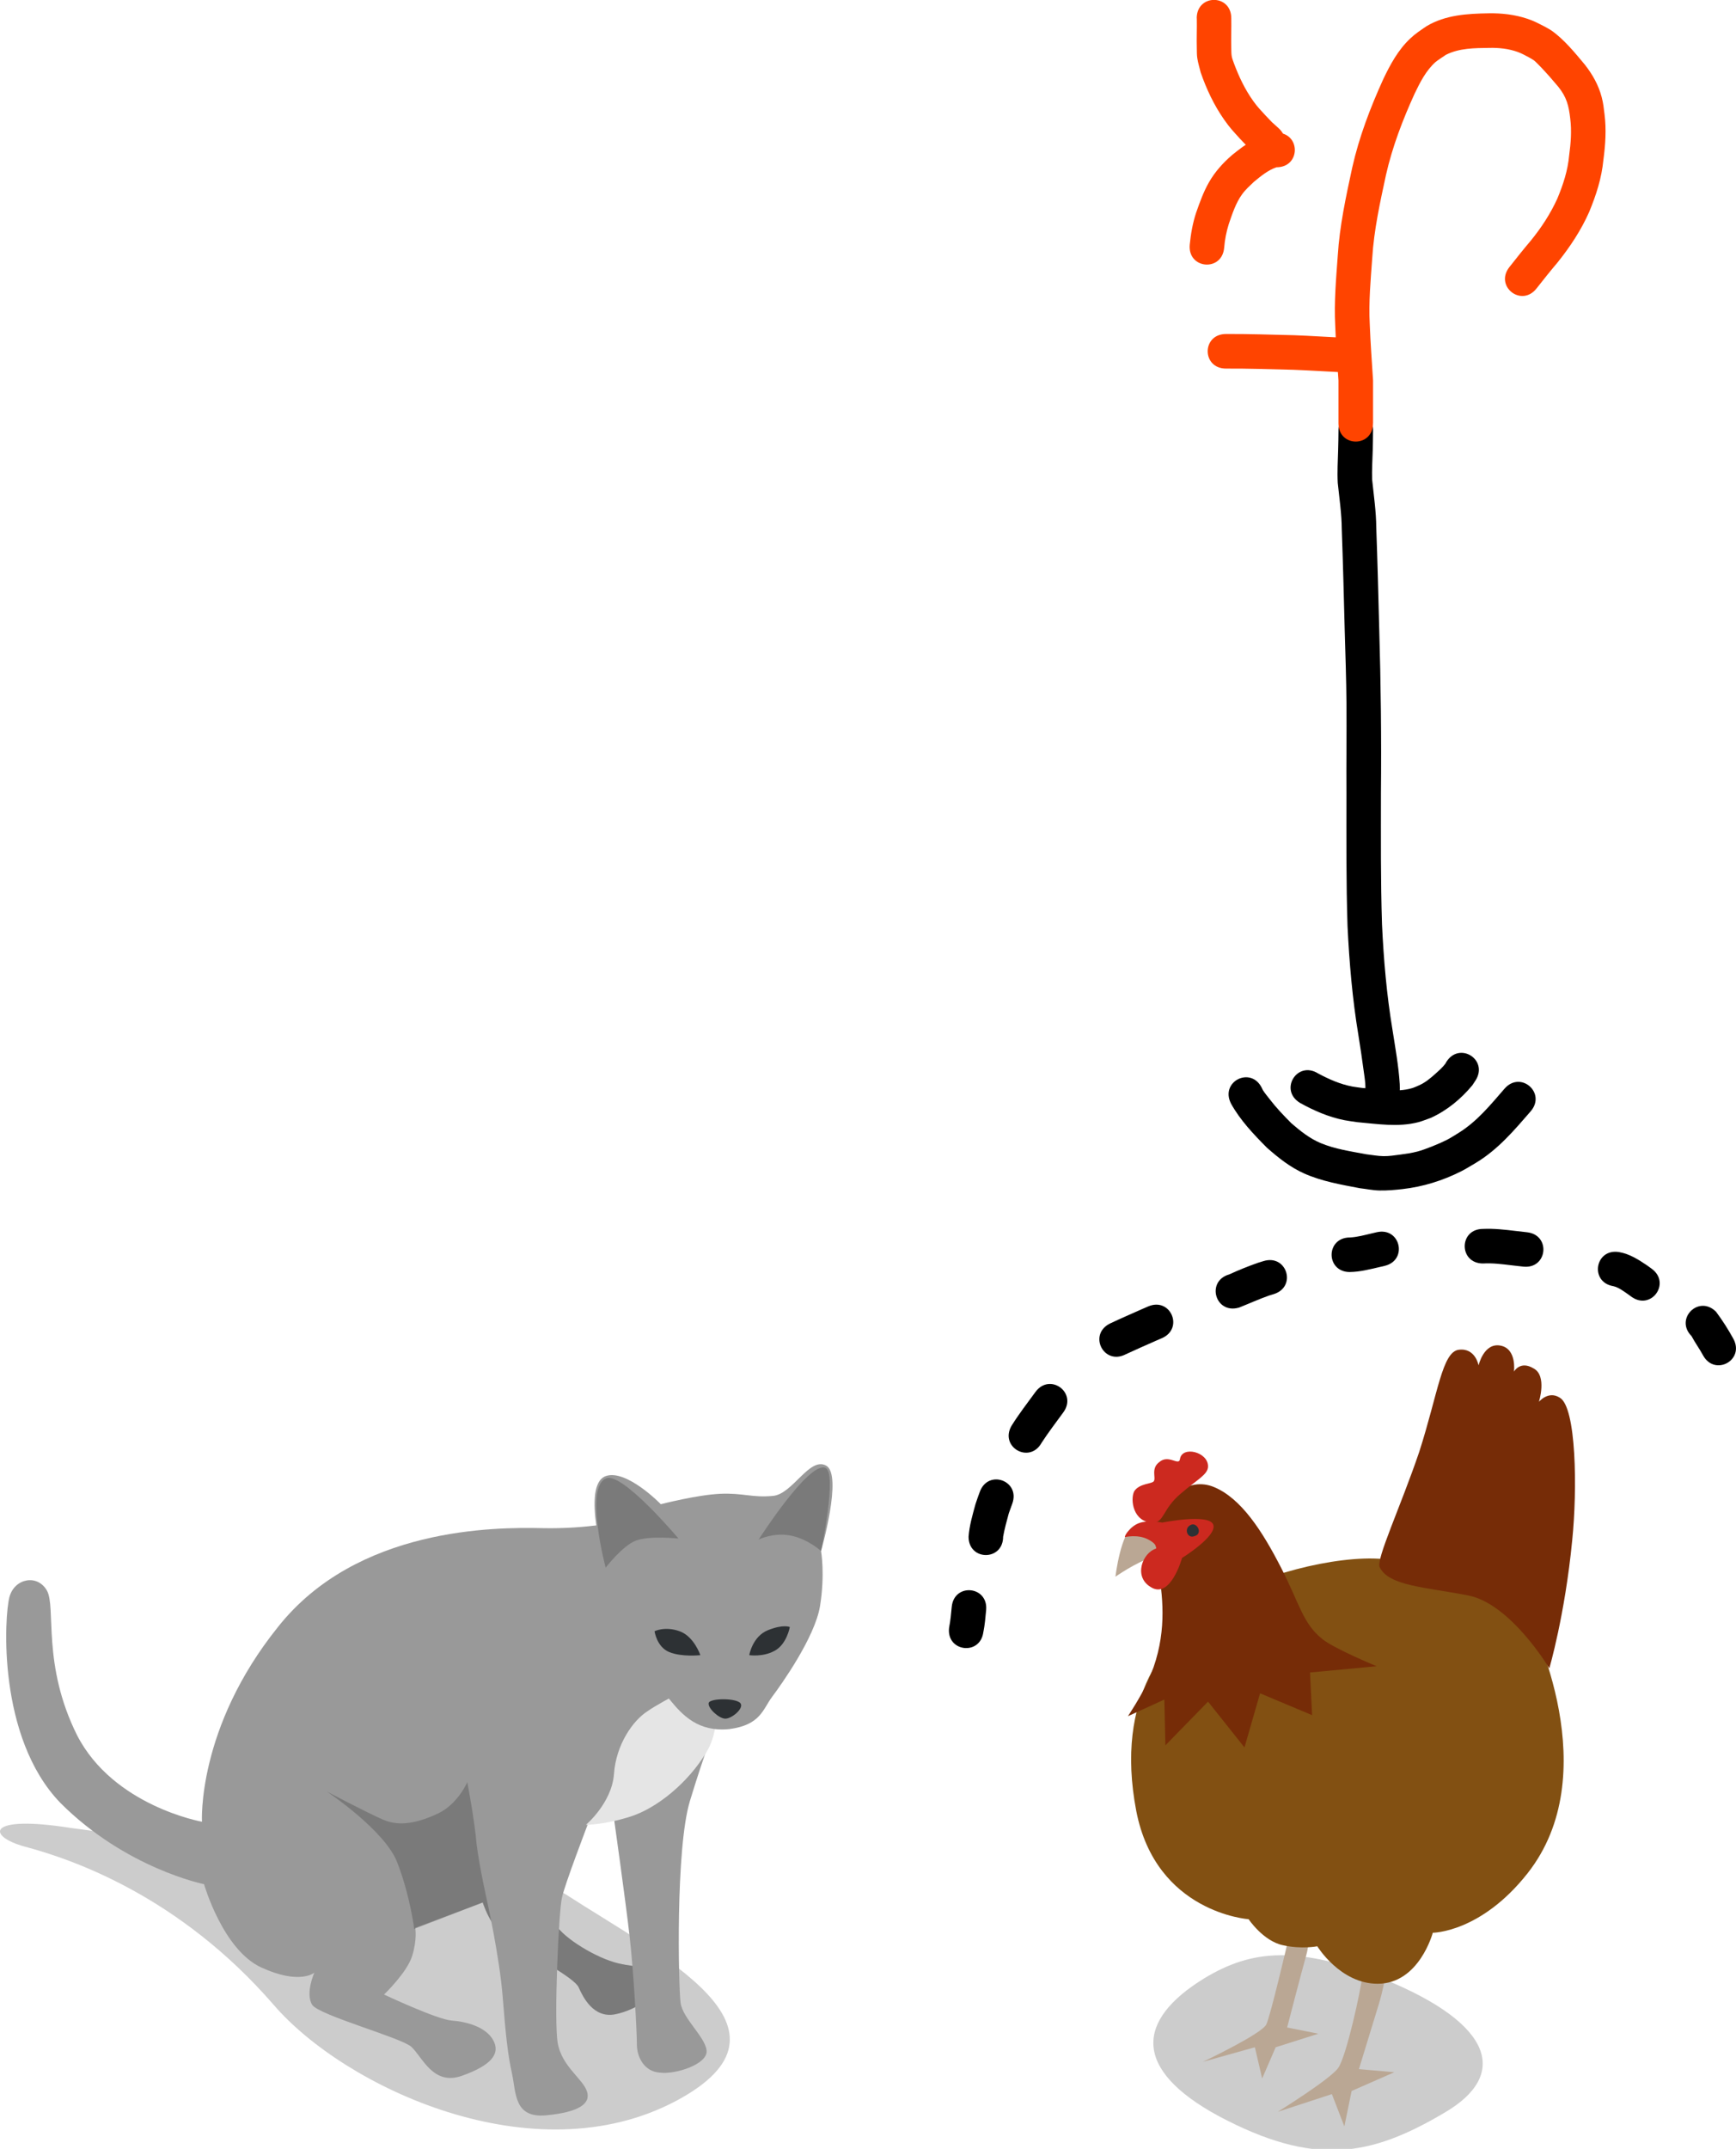 <?xml version="1.0" encoding="UTF-8" standalone="no"?>
<svg
   id="svg1124"
   version="1.1"
   viewBox="0 0 44.215 54.699"
   height="54.699mm"
   width="44.215mm"
   sodipodi:docname="5 ni li waso..svg"
   inkscape:version="1.3 (0e150ed6c4, 2023-07-21)"
   xmlns:inkscape="http://www.inkscape.org/namespaces/inkscape"
   xmlns:sodipodi="http://sodipodi.sourceforge.net/DTD/sodipodi-0.dtd"
   xmlns="http://www.w3.org/2000/svg"
   xmlns:svg="http://www.w3.org/2000/svg"
   xmlns:rdf="http://www.w3.org/1999/02/22-rdf-syntax-ns#"
   xmlns:cc="http://creativecommons.org/ns#"
   xmlns:dc="http://purl.org/dc/elements/1.1/">
  <sodipodi:namedview
     id="namedview1"
     pagecolor="#ffffff"
     bordercolor="#000000"
     borderopacity="0.25"
     inkscape:showpageshadow="2"
     inkscape:pageopacity="0.0"
     inkscape:pagecheckerboard="0"
     inkscape:deskcolor="#d1d1d1"
     inkscape:document-units="mm"
     inkscape:zoom="1.8334807"
     inkscape:cx="-6.8176338"
     inkscape:cy="33.542758"
     inkscape:window-width="1920"
     inkscape:window-height="1051"
     inkscape:window-x="-9"
     inkscape:window-y="-9"
     inkscape:window-maximized="1"
     inkscape:current-layer="layer1" />
  <defs
     id="defs1118" />
  <g
     transform="translate(-52.224,-88.809)"
     id="layer1">
    <g
       transform="matrix(0.265,0,0,0.265,52.227,103.275)"
       id="g1693">
      <path
         style="opacity:0.2"
         d="m 54.4,127.4 c 9.1,5.9 23.5,12.9 10.6,19.8 C 51.3,154.5 33.1,145.9 26.3,138 17.2,127.5 6.9,124 2.4,122.8 c -3.7,-1 -3.8,-3.1 4.4,-1.8 1.4,0.2 11.6,1.5 21.6,2.9 10.2,1.4 23.2,1.7 26,3.5 z"
         id="path1669" />
      <path
         style="fill:#999999"
         d="m 46.3,127.9 c 0,0 0.8,2.9 2.8,4.1 2,1.2 6.1,3.4 6.5,4.3 0.4,0.9 1.4,3 3.5,2.6 2.1,-0.4 4.8,-2.2 4.1,-3.5 -0.7,-1.3 -1.7,-0.9 -3.8,-1.4 -2.1,-0.5 -5.2,-2.4 -6,-3.7 -0.9,-1.3 -1.7,-4 -1.7,-4 z"
         id="path1671" />
      <path
         style="opacity:0.2"
         d="m 46.3,127.9 c 0,0 0.8,2.9 2.8,4.1 2,1.2 6.1,3.4 6.5,4.3 0.4,0.9 1.4,3 3.5,2.6 2.1,-0.4 4.8,-2.2 4.1,-3.5 -0.7,-1.3 -1.7,-0.9 -3.8,-1.4 -2.1,-0.5 -5.2,-2.4 -6,-3.7 -0.9,-1.3 -1.7,-4 -1.7,-4 z"
         id="path1673" />
      <path
         style="fill:#999999"
         d="m 19.4,120.4 c 0,0 -8.5,-1.5 -12,-8.3 C 4,105.3 5.4,99.8 4.5,98.2 3.6,96.6 1.4,97 0.9,98.8 c -0.5,1.8 -1.2,13.5 4.9,19.8 6.3,6.3 13.8,7.8 13.8,7.8 0,0 1.8,6.3 5.5,8 3.7,1.7 5.1,0.5 5.1,0.5 0,0 -0.9,2 -0.2,3.1 0.7,1 8.4,3.1 9.5,4 1.1,1 2.1,3.8 4.9,2.8 2.8,-1 3.7,-2.1 3,-3.4 -0.7,-1.3 -2.6,-1.8 -4,-1.9 -1.4,-0.1 -6.5,-2.5 -6.5,-2.5 0,0 2.2,-2.1 2.7,-3.7 0.5,-1.6 0.3,-2.7 0.3,-2.7 l 6.9,-2.6 c 0,0 1.2,5.4 1.5,9.2 0.3,3.8 0.5,5.6 0.9,7.4 0.4,1.9 0.2,4.3 3.3,4 3.1,-0.3 4.3,-1.1 3.9,-2.3 -0.4,-1.2 -2.4,-2.4 -2.8,-4.6 -0.4,-2.1 0.1,-12.9 0.4,-14 0.2,-1.1 2.5,-7.1 2.5,-7.1 l 2.5,-0.5 c 0,0 1.1,7.8 1.5,11.3 0.4,3.5 0.7,9.2 0.7,10.4 0,1.2 0.7,2.6 2.2,2.7 1.5,0.2 4.6,-0.8 4.5,-2.1 -0.1,-1.3 -2.3,-3.1 -2.5,-4.6 -0.2,-1.5 -0.5,-14.8 0.9,-19.4 1.4,-4.6 2.4,-7.1 2.4,-7.1 L 60,91.5 c 0,0 -3.5,0.8 -7.9,0.7 -4.5,-0.1 -17.8,-0.1 -25.4,9.5 -7.8,9.7 -7.3,18.7 -7.3,18.7 z"
         id="path1675" />
      <path
         style="fill:#e5e5e5"
         d="m 56.3,120.7 c 0,0 2.5,-2.1 2.7,-4.9 0.2,-2.8 1.8,-5.1 3.2,-6 1.4,-1 6.2,-3.4 6.2,-3.4 0,0 1.3,4.3 -0.5,7.3 -1.8,3 -4.8,5.4 -7.3,6.2 -2.5,0.8 -4.3,0.8 -4.3,0.8 z"
         id="path1677" />
      <path
         style="opacity:0.2"
         d="m 46.8,128 c 0,0 -0.7,-3.1 -1,-5.4 -0.2,-2.4 -0.9,-6 -0.9,-6 0,0 -0.9,2.1 -2.8,3 -1.9,0.9 -3.7,1.3 -5.3,0.6 -1.6,-0.7 -5.4,-2.7 -5.4,-2.7 0,0 5.7,3.8 6.8,6.9 1.2,3.1 1.6,6.3 1.6,6.3 z"
         id="path1679" />
      <path
         style="fill:#999999"
         d="m 58.2,96 c 0,0 -0.5,2.8 0.7,5.7 1.3,2.9 4,5.2 5.4,6.9 1.3,1.6 2.8,3.2 5.8,2.9 3,-0.4 3.2,-1.9 4.1,-3.1 0.9,-1.2 4.1,-5.7 4.6,-8.7 0.5,-3.1 0.1,-5.3 0.1,-5.3 0,0 2.1,-7.3 0.5,-8.2 -1.6,-0.9 -3.2,2.7 -5.1,2.9 -2,0.2 -2.9,-0.3 -5.1,-0.2 -2.2,0.1 -5.7,1 -5.7,1 0,0 -3.3,-3.4 -5.3,-2.7 -2.4,0.9 0,8.8 0,8.8 z"
         id="path1681" />
      <path
         style="fill:#2d3134"
         d="m 69.7,110.5 c -0.6,0 -1.7,-1 -1.6,-1.5 0.1,-0.5 2.9,-0.5 3.1,0.1 0.2,0.5 -0.9,1.4 -1.5,1.4 z"
         id="path1683" />
      <path
         style="fill:#2d3134"
         d="m 72,104.4 c 0,0 0.3,-1.8 1.8,-2.4 1.5,-0.6 2.1,-0.3 2.1,-0.3 0,0 -0.3,1.7 -1.5,2.3 -1.1,0.6 -2.4,0.4 -2.4,0.4 z"
         id="path1685" />
      <path
         style="fill:#2d3134"
         d="m 67.3,104.4 c 0,0 -0.6,-1.8 -2,-2.3 -1.4,-0.5 -2.4,0 -2.4,0 0,0 0.2,1.5 1.4,2 1.2,0.5 3,0.3 3,0.3 z"
         id="path1687" />
      <path
         style="opacity:0.2"
         d="m 72.9,93.3 c 0,0 4.8,-7.5 6.4,-6.9 1.2,0.4 -0.4,8 -0.4,8 0,0 -1.3,-1.2 -3,-1.5 -1.6,-0.3 -3,0.4 -3,0.4 z"
         id="path1689" />
      <path
         style="opacity:0.2"
         d="m 65.2,93.2 c 0,0 -5.3,-6.3 -6.9,-5.8 -2.2,0.7 -0.1,8.6 -0.1,8.6 0,0 1.6,-2.1 2.9,-2.6 1.3,-0.5 4.1,-0.2 4.1,-0.2 z"
         id="path1691" />
    </g>
    <g
       transform="matrix(0.265,0,0,0.265,76.394,122.796)"
       id="g1735">
      <path
         style="opacity:0.2"
         d="m 24.5,61.8 c -6.5,4 -6.9,8.7 1.4,13.2 9.2,4.9 14.6,3.9 21.7,-0.3 6.2,-3.6 4.8,-8.5 -5.7,-12.8 C 33.5,58.6 29.1,59 24.5,61.8 Z"
         id="path1715" />
      <path
         style="fill:#baa794"
         d="m 39.7,61.7 c -0.1,1.1 -1.5,7.6 -2.3,8.7 -0.8,1.1 -5.8,4.2 -5.8,4.2 l 5.2,-1.7 1.2,3.1 0.7,-3.4 4.1,-1.8 -3.4,-0.3 c 0,0 1.5,-4.9 1.9,-6.2 0.4,-1.3 0.6,-2.5 0.6,-2.5 z"
         id="path1717" />
      <path
         style="fill:#baa794"
         d="m 32.6,58.1 c 0,0 -1.7,7.3 -2.1,8.1 -0.4,0.9 -6.1,3.6 -6.1,3.6 l 5,-1.4 0.7,3 1.3,-3 4.1,-1.3 -3,-0.6 c 0,0 1.4,-5.4 1.8,-6.8 0.4,-1.4 0.2,-1.9 0.2,-1.9 z"
         id="path1719" />
      <path
         style="fill:#825012"
         d="m 25.5,25.8 c 3.9,-2.7 11.7,-4.7 16.2,-4.3 4.5,0.4 12.4,2.8 13.5,4.6 1.1,1.9 7.9,16.1 0.4,25.6 -4.5,5.7 -9.1,5.7 -9.1,5.7 0,0 -1.3,4.9 -5.3,4.9 -3.6,0 -5.8,-3.6 -5.8,-3.6 0,0 -1.5,0.3 -3.3,-0.1 -1.9,-0.4 -3.3,-2.5 -3.3,-2.5 0,0 -8.9,-0.6 -10.8,-10.4 -2.1,-11 2.9,-16.7 7.5,-19.9 z"
         id="path1721" />
      <path
         style="fill:#762c07"
         d="M 41.4,22.3 C 41,21.6 43.4,16.5 45.2,11.2 47,5.6 47.4,1.6 49,1.4 c 1.6,-0.2 1.9,1.5 1.9,1.5 0,0 0.5,-2.2 2.1,-1.9 1.6,0.3 1.3,2.5 1.3,2.5 0,0 0.6,-1.1 1.9,-0.3 1.3,0.7 0.5,3.2 0.5,3.2 0,0 0.9,-1.1 2,-0.4 1.6,0.9 1.7,8.8 1.2,13.7 -0.7,7.2 -2.2,12.3 -2.2,12.3 0,0 -3.7,-6.2 -7.8,-7 -4.1,-0.8 -7.6,-0.9 -8.5,-2.7 z"
         id="path1723" />
      <path
         style="fill:#762c07"
         d="m 20.2,16.9 c 0.6,-1 2.7,-3.4 5.3,-2.3 2.6,1.1 4.6,4.2 6.4,7.7 1.8,3.5 2.1,5.4 4,6.9 1.1,0.9 5.2,2.6 5.2,2.6 l -6.4,0.6 0.2,4.1 -5,-2.1 -1.5,5.2 -3.5,-4.4 -4.1,4.2 -0.1,-4.4 -3.5,1.6 c 0,0 1.2,-1.8 1.9,-3.3 3.5,-7.7 -0.8,-13.5 1.1,-16.4 z"
         id="path1725" />
      <path
         style="fill:#baa794"
         d="m 17.8,18.3 c -1.3,0.6 -1.8,4.9 -1.8,4.9 0,0 2,-1.4 3.4,-1.8 1.5,-0.4 -0.5,-3.6 -1.6,-3.1 z"
         id="path1727" />
      <path
         style="fill:#cc291f"
         d="m 19.6,18 c 1.1,0 0.9,-1.3 2.7,-2.8 1.5,-1.3 2.6,-1.8 2.6,-2.6 0,-1.4 -2.5,-2 -2.7,-0.7 -0.1,0.7 -1.1,-0.5 -2,0.3 -0.8,0.6 -0.3,1.5 -0.5,1.8 -0.1,0.3 -1.4,0.2 -1.9,1 -0.4,0.8 -0.1,3 1.8,3 z"
         id="path1729" />
      <path
         style="fill:#cc291f"
         d="m 19.9,20.5 c -1.3,0.4 -2.2,2.7 -0.5,3.7 1.9,1.2 3,-2.8 3,-2.8 0,0 3.4,-2.1 3,-3.2 C 25,17.1 20.5,18 20.5,18 c 0,0 -1.8,-0.4 -2.7,0.3 -0.9,0.7 -0.9,1.1 -0.9,1.1 0,0 1.2,-0.3 2.2,0.2 1,0.5 0.8,0.9 0.8,0.9 z"
         id="path1731" />
      <path
         style="fill:#2d3134"
         d="m 23.3,18.2 c 0.6,-0.2 1.1,0.9 0.3,1.1 -0.7,0.3 -1.1,-0.8 -0.3,-1.1 z"
         id="path1733" />
    </g>
    <path
       style="fill:#000000;fill-opacity:1;fill-rule:nonzero;stroke:none;stroke-width:0.265"
       id="path1"
       d="m 83.573,116.894 c 0.235,0.427 0.577,0.786 0.918,1.129 0.287,0.254 0.593,0.498 0.947,0.656 0.451,0.201 0.938,0.284 1.419,0.376 0.168,0.019 0.335,0.055 0.504,0.058 0.196,0.004 0.392,-0.014 0.587,-0.036 0.519,-0.059 1.016,-0.214 1.483,-0.448 0.134,-0.067 0.26,-0.149 0.39,-0.224 0.556,-0.336 0.968,-0.823 1.387,-1.306 0.408,-0.47 -0.257,-1.047 -0.665,-0.577 v 0 c -0.355,0.409 -0.7,0.834 -1.166,1.123 -0.1,0.06 -0.197,0.126 -0.301,0.179 -0.181,0.093 -0.555,0.246 -0.75,0.297 -0.145,0.038 -0.294,0.059 -0.443,0.079 -0.14,0.019 -0.281,0.041 -0.423,0.039 -0.147,-0.002 -0.292,-0.032 -0.438,-0.048 -0.389,-0.073 -0.798,-0.132 -1.165,-0.286 -0.278,-0.117 -0.515,-0.308 -0.741,-0.502 -0.201,-0.201 -0.392,-0.402 -0.565,-0.628 -0.054,-0.07 -0.111,-0.137 -0.159,-0.212 -0.013,-0.02 -0.021,-0.042 -0.031,-0.063 -0.278,-0.557 -1.065,-0.163 -0.787,0.394 z" />
    <path
       style="fill:#000000;fill-opacity:1;fill-rule:nonzero;stroke:none;stroke-width:0.265"
       id="path2"
       d="m 85.328,116.88 c 0.357,0.198 0.733,0.363 1.135,0.443 0.108,0.021 0.218,0.034 0.328,0.051 0.514,0.045 1.047,0.133 1.557,4.8e-4 0.106,-0.028 0.207,-0.072 0.311,-0.107 0.416,-0.187 0.774,-0.483 1.065,-0.833 0.028,-0.042 0.055,-0.084 0.083,-0.126 0.332,-0.527 -0.413,-0.995 -0.745,-0.469 v 0 c -0.008,0.014 -0.016,0.029 -0.023,0.043 -0.073,0.097 -0.161,0.174 -0.251,0.255 -0.132,0.119 -0.266,0.232 -0.431,0.303 -0.056,0.023 -0.111,0.051 -0.169,0.068 -0.411,0.121 -0.849,0.019 -1.265,-0.005 -0.084,-0.012 -0.169,-0.021 -0.252,-0.036 -0.313,-0.058 -0.602,-0.187 -0.881,-0.337 -0.53,-0.326 -0.991,0.423 -0.461,0.749 z" />
    <path
       style="fill:#000000;fill-opacity:1;fill-rule:nonzero;stroke:none;stroke-width:0.265"
       id="path3"
       d="m 87.858,116.867 c 0.008,-0.153 0.027,-0.308 0.017,-0.462 -0.029,-0.463 -0.114,-0.924 -0.185,-1.382 -0.148,-0.888 -0.225,-1.786 -0.267,-2.685 -0.036,-1.113 -0.027,-2.226 -0.027,-3.339 0.014,-1.396 -0.003,-2.79 -0.044,-4.185 -0.022,-0.859 -0.044,-1.718 -0.075,-2.577 -0.003,-0.411 -0.064,-0.818 -0.106,-1.226 -0.006,-0.241 0.007,-0.483 0.015,-0.724 0.005,-0.178 0.008,-0.356 0.009,-0.534 0.005,-0.622 -0.875,-0.629 -0.88,-0.007 v 0 c -0.001,0.172 -0.004,0.344 -0.009,0.515 -0.008,0.28 -0.025,0.561 -0.01,0.841 0.04,0.389 0.099,0.776 0.102,1.168 0.031,0.857 0.053,1.714 0.075,2.571 0.018,0.627 0.04,1.254 0.045,1.881 0.006,0.759 -0.006,1.519 -0.001,2.279 4.5e-5,1.127 -0.009,2.255 0.028,3.381 0.045,0.93 0.124,1.858 0.277,2.777 0.062,0.399 0.082,0.518 0.134,0.907 0.015,0.11 0.033,0.22 0.041,0.33 0.012,0.157 -0.014,0.315 -0.017,0.472 0,0.622 0.88,0.622 0.88,0 z" />
    <path
       style="fill:#ff4400;fill-opacity:1;fill-rule:nonzero;stroke:none;stroke-width:0.265"
       id="path4"
       d="m 87.195,99.583 c 0,-0.363 0,-0.726 0,-1.089 -0.031,-0.478 -0.066,-0.956 -0.084,-1.435 -0.03,-0.561 0.023,-1.121 0.063,-1.681 0.044,-0.716 0.2,-1.42 0.351,-2.12 0.163,-0.716 0.426,-1.402 0.73,-2.068 0.139,-0.289 0.288,-0.584 0.531,-0.802 0.034,-0.031 0.236,-0.165 0.265,-0.184 0.34,-0.172 0.729,-0.171 1.102,-0.176 0.245,-0.006 0.492,0.02 0.724,0.103 0.104,0.037 0.179,0.081 0.277,0.132 0.046,0.027 0.095,0.051 0.138,0.082 0.04,0.029 0.173,0.169 0.194,0.19 0.148,0.157 0.29,0.318 0.427,0.483 0.214,0.267 0.266,0.48 0.304,0.81 0.039,0.312 0.015,0.621 -0.027,0.931 -0.034,0.387 -0.153,0.75 -0.302,1.106 -0.176,0.387 -0.408,0.741 -0.676,1.07 -0.187,0.22 -0.366,0.446 -0.545,0.673 -0.384,0.489 0.308,1.033 0.692,0.543 v 0 c 0.176,-0.224 0.353,-0.446 0.537,-0.663 0.317,-0.396 0.598,-0.819 0.804,-1.285 0.18,-0.436 0.316,-0.855 0.362,-1.327 0.051,-0.383 0.077,-0.768 0.029,-1.153 -0.022,-0.173 -0.029,-0.271 -0.073,-0.442 -0.08,-0.305 -0.234,-0.578 -0.428,-0.825 -0.247,-0.296 -0.534,-0.649 -0.851,-0.869 -0.058,-0.04 -0.122,-0.071 -0.184,-0.107 -0.178,-0.089 -0.247,-0.132 -0.438,-0.196 -0.314,-0.104 -0.647,-0.142 -0.977,-0.136 -0.547,0.009 -1.103,0.04 -1.585,0.329 -0.155,0.107 -0.275,0.182 -0.415,0.314 -0.305,0.287 -0.508,0.661 -0.686,1.035 -0.329,0.724 -0.614,1.469 -0.789,2.247 -0.16,0.74 -0.322,1.485 -0.369,2.242 -0.043,0.591 -0.096,1.183 -0.065,1.777 0.017,0.468 0.049,0.935 0.083,1.402 0,0.363 0,0.726 0,1.089 0,0.622 0.88,0.622 0.88,0 z" />
    <path
       style="fill:#ff4400;fill-opacity:1;fill-rule:nonzero;stroke:none;stroke-width:0.265"
       id="path5"
       d="m 83.449,98.191 c 0.573,-0.003 1.145,0.017 1.717,0.031 0.4,0.015 0.798,0.042 1.198,0.061 0.085,0.006 0.17,0.002 0.255,0.013 0.619,0.064 0.71,-0.811 0.091,-0.875 v 0 c -0.101,-0.009 -0.202,-0.015 -0.304,-0.017 -0.406,-0.019 -0.811,-0.047 -1.217,-0.062 -0.58,-0.014 -1.159,-0.034 -1.739,-0.031 -0.622,0 -0.622,0.88 0,0.88 z" />
    <path
       style="fill:#ff4400;fill-opacity:1;fill-rule:nonzero;stroke:none;stroke-width:0.265"
       id="path7"
       d="m 82.706,89.275 c 0.005,0.254 -0.007,0.508 0,0.762 0.002,0.086 -7.14e-4,0.172 0.013,0.257 0.019,0.122 0.057,0.24 0.086,0.36 0.146,0.421 0.337,0.828 0.593,1.195 0.158,0.226 0.225,0.288 0.407,0.491 0.254,0.266 0.124,0.138 0.392,0.383 0.462,0.417 1.052,-0.235 0.59,-0.653 v 0 c -0.218,-0.195 -0.107,-0.089 -0.33,-0.321 -0.134,-0.147 -0.203,-0.213 -0.319,-0.376 -0.206,-0.29 -0.36,-0.613 -0.484,-0.946 -0.019,-0.06 -0.047,-0.118 -0.058,-0.181 -0.012,-0.069 -0.01,-0.14 -0.012,-0.211 -0.007,-0.254 0.005,-0.508 0,-0.762 0,-0.622 -0.88,-0.622 -0.88,0 z" />
    <path
       style="fill:#ff4400;fill-opacity:1;fill-rule:nonzero;stroke:none;stroke-width:0.265"
       id="path8"
       d="m 84.735,92.187 c -0.441,0.033 -0.796,0.299 -1.129,0.567 -0.233,0.201 -0.436,0.426 -0.589,0.693 -0.141,0.245 -0.236,0.513 -0.329,0.778 -0.087,0.265 -0.135,0.538 -0.162,0.814 -0.055,0.62 0.822,0.697 0.877,0.077 v 0 c 0.016,-0.205 0.056,-0.407 0.117,-0.603 0.087,-0.253 0.18,-0.541 0.34,-0.759 0.091,-0.125 0.19,-0.21 0.301,-0.317 0.177,-0.145 0.356,-0.295 0.575,-0.37 0.622,0 0.622,-0.88 0,-0.88 z" />
    <path
       style="fill:#000000;fill-opacity:1;fill-rule:nonzero;stroke:none;stroke-width:0.265"
       id="path10"
       d="m 77.271,130.349 c 0.036,-0.182 0.052,-0.368 0.069,-0.553 0.059,-0.619 -0.817,-0.703 -0.876,-0.083 v 0 c -0.017,0.176 -0.032,0.353 -0.067,0.527 -0.077,0.617 0.796,0.727 0.873,0.109 z" />
    <path
       style="fill:#000000;fill-opacity:1;fill-rule:nonzero;stroke:none;stroke-width:0.265"
       id="path11"
       d="m 77.773,127.926 c 0.036,-0.201 0.091,-0.399 0.145,-0.597 0.056,-0.158 0.027,-0.076 0.088,-0.244 0.213,-0.585 -0.614,-0.886 -0.827,-0.301 v 0 c -0.073,0.2 -0.036,0.096 -0.11,0.313 -0.074,0.272 -0.156,0.547 -0.176,0.829 0,0.622 0.88,0.622 0.88,0 z" />
    <path
       style="fill:#000000;fill-opacity:1;fill-rule:nonzero;stroke:none;stroke-width:0.265"
       id="path12"
       d="m 78.75,125.54 c 0.173,-0.268 0.369,-0.521 0.556,-0.779 0.367,-0.503 -0.345,-1.021 -0.711,-0.518 v 0 c -0.207,0.284 -0.423,0.562 -0.609,0.861 -0.309,0.54 0.455,0.977 0.764,0.437 z" />
    <path
       style="fill:#000000;fill-opacity:1;fill-rule:nonzero;stroke:none;stroke-width:0.265"
       id="path13"
       d="m 80.886,123.287 c 0.258,-0.121 0.52,-0.234 0.781,-0.35 0.049,-0.021 0.099,-0.043 0.148,-0.064 0.571,-0.247 0.222,-1.055 -0.349,-0.808 v 0 c -0.052,0.023 -0.104,0.045 -0.157,0.068 -0.272,0.121 -0.547,0.24 -0.816,0.367 -0.557,0.278 -0.163,1.065 0.394,0.787 z" />
    <path
       style="fill:#000000;fill-opacity:1;fill-rule:nonzero;stroke:none;stroke-width:0.265"
       id="path14"
       d="m 83.775,122.096 c 0.259,-0.102 0.512,-0.218 0.775,-0.31 0.038,-0.012 0.077,-0.024 0.115,-0.035 0.595,-0.184 0.335,-1.024 -0.26,-0.841 v 0 c -0.049,0.015 -0.097,0.03 -0.146,0.045 -0.246,0.087 -0.489,0.185 -0.727,0.294 -0.598,0.171 -0.357,1.017 0.242,0.846 z" />
    <path
       style="fill:#000000;fill-opacity:1;fill-rule:nonzero;stroke:none;stroke-width:0.265"
       id="path15"
       d="m 86.606,121.188 c 0.253,-0.003 0.501,-0.068 0.746,-0.124 0.044,-0.01 0.089,-0.021 0.133,-0.031 0.606,-0.14 0.408,-0.998 -0.198,-0.857 v 0 c -0.044,0.01 -0.089,0.021 -0.133,0.031 -0.18,0.042 -0.364,0.093 -0.548,0.102 -0.622,0 -0.622,0.88 0,0.88 z" />
    <path
       style="fill:#000000;fill-opacity:1;fill-rule:nonzero;stroke:none;stroke-width:0.265"
       id="path16"
       d="m 89.997,120.971 c 0.244,-0.014 0.483,0.017 0.724,0.046 0.201,0.023 0.102,0.012 0.298,0.034 0.619,0.068 0.714,-0.807 0.096,-0.875 v 0 c -0.189,-0.021 -0.093,-0.01 -0.29,-0.033 -0.275,-0.033 -0.551,-0.065 -0.829,-0.052 -0.622,0 -0.622,0.88 0,0.88 z" />
    <path
       style="fill:#000000;fill-opacity:1;fill-rule:nonzero;stroke:none;stroke-width:0.265"
       id="path17"
       d="m 93.316,121.549 c 0.138,0.032 0.256,0.126 0.372,0.205 0.028,0.021 0.057,0.041 0.085,0.062 0.504,0.365 1.02,-0.348 0.516,-0.713 v 0 c -0.036,-0.026 -0.073,-0.052 -0.109,-0.079 -0.221,-0.149 -0.45,-0.298 -0.719,-0.343 -0.614,-0.102 -0.758,0.766 -0.145,0.868 z" />
    <path
       style="fill:#000000;fill-opacity:1;fill-rule:nonzero;stroke:none;stroke-width:0.265"
       id="path18"
       d="m 95.308,122.822 c 0.083,0.158 0.202,0.321 0.291,0.486 0.298,0.546 1.071,0.125 0.772,-0.422 v 0 c -0.131,-0.238 -0.278,-0.469 -0.441,-0.687 -0.44,-0.44 -1.062,0.182 -0.622,0.622 z" />
  </g>
</svg>
